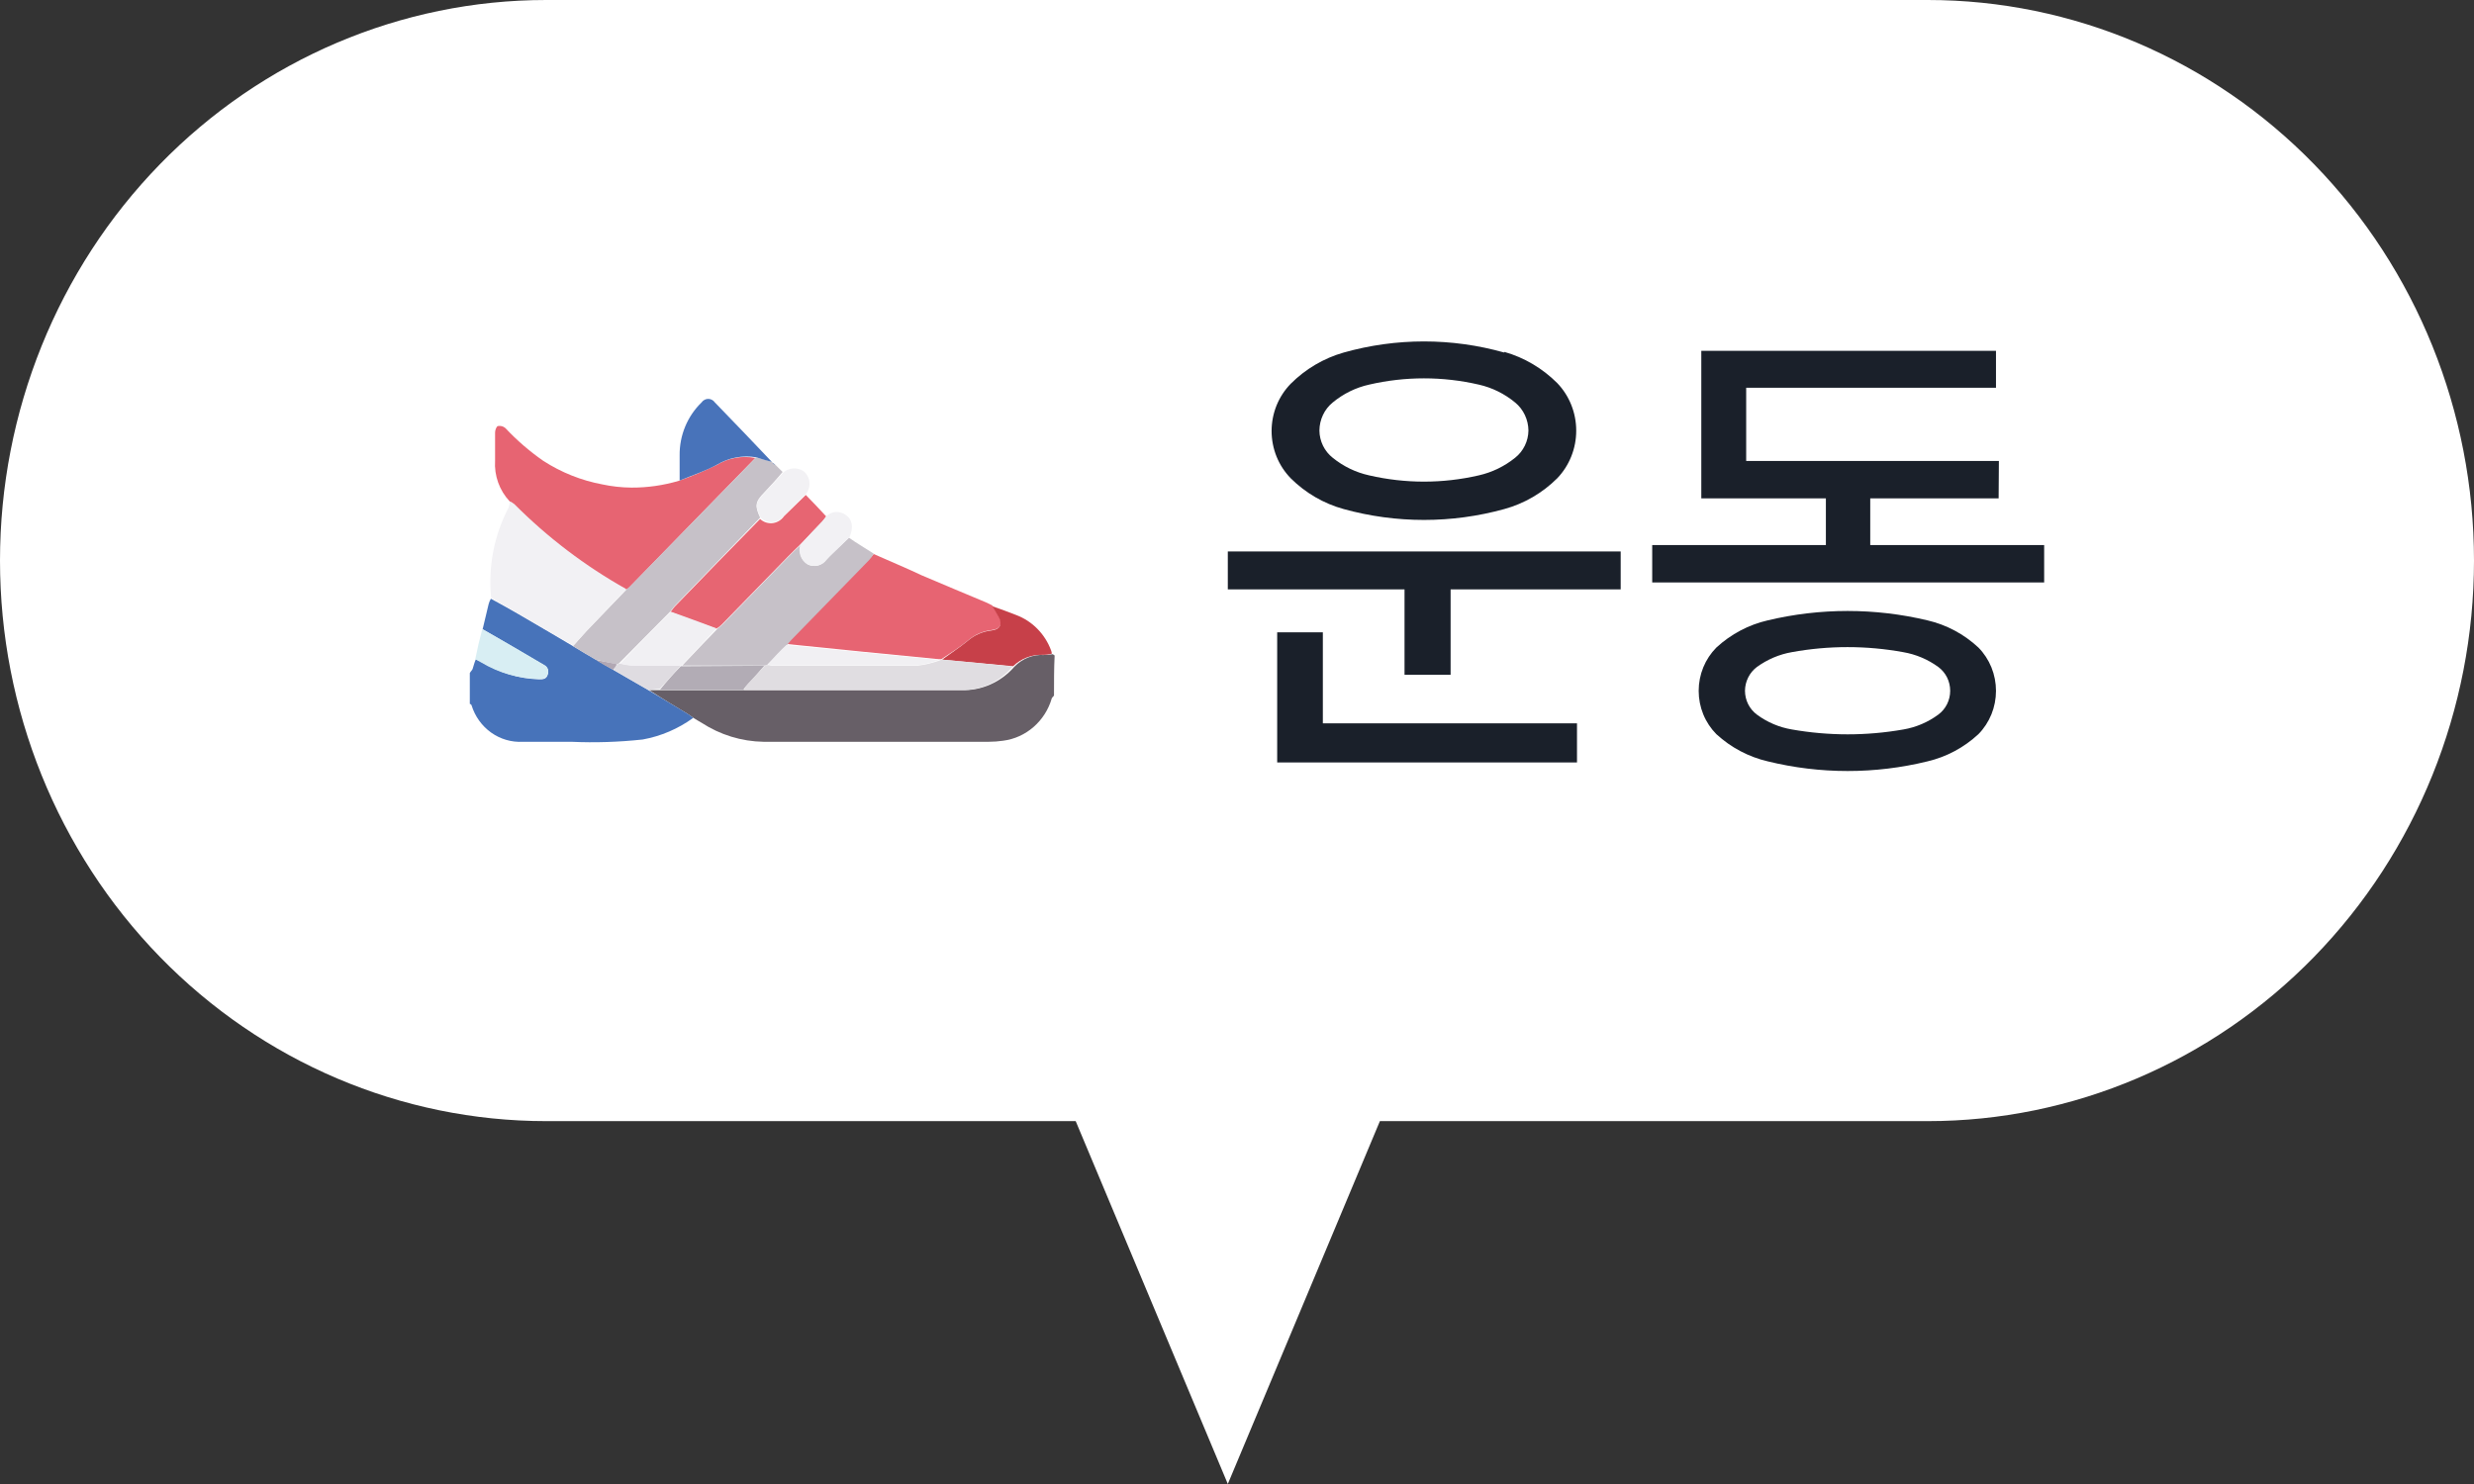 <svg xmlns="http://www.w3.org/2000/svg" width="70" height="42" viewBox="0 0 70 42" fill="none">
  <rect x="0" y="0" width="70" height="42" fill="#333333" stroke="none"/>
  <g clip-path="url(#clip0_1685_306)">
    <path d="M54.546 0H15.454C11.355 0 7.425 1.671 4.526 4.647C1.628 7.622 0 11.657 0 15.865C0 20.073 1.628 24.108 4.526 27.083C7.425 30.058 11.355 31.73 15.454 31.73H30.436L34.74 42L39.043 31.73H54.546C58.645 31.73 62.575 30.058 65.474 27.083C68.372 24.108 70 20.073 70 15.865C70 11.657 68.372 7.622 65.474 4.647C62.575 1.671 58.645 0 54.546 0Z" fill="white"/>
    <path d="M29.822 19.687C29.799 19.721 29.765 19.741 29.758 19.768C29.667 20.082 29.488 20.362 29.245 20.574C29.002 20.786 28.704 20.922 28.387 20.963C28.249 20.983 28.11 20.994 27.971 20.994C25.852 20.994 23.728 20.994 21.604 20.994C20.983 20.984 20.376 20.798 19.851 20.456C19.784 20.414 19.713 20.379 19.626 20.321C19.54 20.264 19.495 20.225 19.435 20.191C19.061 19.971 18.712 19.752 18.368 19.533C18.48 19.533 18.578 19.533 18.69 19.533H21.061H27.204C27.485 19.541 27.766 19.486 28.024 19.371C28.283 19.256 28.515 19.084 28.702 18.868C28.81 18.755 28.941 18.668 29.085 18.61C29.229 18.553 29.383 18.529 29.537 18.537C29.622 18.535 29.707 18.528 29.792 18.514C29.804 18.531 29.821 18.543 29.84 18.549C29.822 18.918 29.822 19.295 29.822 19.687Z" fill="#675F67"/>
    <path d="M18.353 19.537L19.436 20.191C19.498 20.229 19.558 20.271 19.615 20.317C19.188 20.627 18.7 20.836 18.185 20.929C17.514 21.002 16.839 21.024 16.166 20.994C15.709 20.994 15.252 20.994 14.795 20.994C14.475 21.012 14.159 20.92 13.896 20.733C13.633 20.545 13.438 20.273 13.342 19.96C13.338 19.95 13.331 19.941 13.322 19.934C13.314 19.927 13.304 19.923 13.293 19.921C13.293 19.641 13.293 19.352 13.293 19.049C13.319 18.999 13.357 18.972 13.372 18.933C13.387 18.895 13.42 18.756 13.461 18.664C13.524 18.683 13.585 18.71 13.641 18.745C14.131 19.042 14.687 19.208 15.256 19.226C15.364 19.226 15.462 19.226 15.499 19.087C15.517 19.039 15.518 18.986 15.499 18.939C15.481 18.891 15.447 18.852 15.402 18.829C14.822 18.486 14.241 18.145 13.656 17.807L13.825 17.099C13.839 17.045 13.86 16.993 13.889 16.945C14.143 17.08 14.383 17.218 14.638 17.361C15.166 17.668 15.69 17.976 16.226 18.295C16.447 18.43 16.66 18.553 16.877 18.68C17.095 18.806 17.207 18.876 17.376 18.972L18.353 19.537Z" fill="#4773BA"/>
    <path d="M14.42 14.188C14.277 14.036 14.166 13.855 14.095 13.656C14.024 13.458 13.994 13.246 14.008 13.035C14.008 12.77 14.008 12.504 14.008 12.239C14.008 12.174 14.046 12.07 14.087 12.058C14.124 12.051 14.163 12.053 14.2 12.062C14.237 12.072 14.271 12.091 14.3 12.116C14.625 12.463 14.984 12.773 15.372 13.043C15.88 13.371 16.444 13.597 17.035 13.708C17.309 13.767 17.589 13.798 17.87 13.8C18.322 13.802 18.772 13.737 19.207 13.608C19.568 13.481 19.922 13.333 20.267 13.166C20.599 12.961 20.992 12.888 21.372 12.962L17.806 16.622C17.78 16.651 17.748 16.673 17.712 16.688C16.554 16.041 15.488 15.233 14.544 14.288C14.505 14.252 14.464 14.218 14.42 14.188Z" fill="#E76472"/>
    <path d="M24.721 15.68C25.17 15.88 25.619 16.065 26.073 16.28C26.679 16.541 27.29 16.791 27.9 17.049L28.043 17.118C28.054 17.13 28.069 17.139 28.084 17.145C28.14 17.245 28.193 17.334 28.249 17.422C28.384 17.649 28.312 17.806 28.054 17.833C27.807 17.862 27.573 17.965 27.384 18.13C27.155 18.318 26.904 18.479 26.634 18.656H26.559C25.114 18.514 23.679 18.376 22.252 18.226C22.289 18.176 22.329 18.128 22.372 18.083L24.571 15.826C24.631 15.796 24.668 15.734 24.721 15.68Z" fill="#E76472"/>
    <path d="M17.731 16.68L17.814 16.607L21.391 12.946C21.555 12.985 21.698 13.031 21.844 13.077C21.869 13.107 21.9 13.132 21.934 13.15L22.143 13.358C21.979 13.558 21.806 13.742 21.63 13.931C21.368 14.196 21.349 14.315 21.507 14.65L19.102 17.137C19.053 17.187 19.016 17.249 18.964 17.307L17.51 18.776C17.489 18.787 17.466 18.795 17.443 18.799L16.855 18.672C16.641 18.545 16.428 18.422 16.214 18.287C16.342 18.137 16.473 18.003 16.589 17.868L17.731 16.68Z" fill="#C6C1C8"/>
    <path d="M17.72 16.672C17.346 17.057 16.971 17.465 16.596 17.857L16.222 18.268C15.686 17.968 15.162 17.661 14.634 17.353L13.896 16.919C13.809 16.039 13.98 15.152 14.387 14.373C14.41 14.316 14.423 14.255 14.424 14.192C14.47 14.209 14.513 14.234 14.551 14.265C15.495 15.213 16.561 16.023 17.72 16.672Z" fill="#F2F1F4"/>
    <path d="M24.721 15.669C24.687 15.733 24.645 15.792 24.597 15.845L22.398 18.103C22.353 18.15 22.311 18.2 22.271 18.253C22.08 18.449 21.896 18.637 21.713 18.81C21.691 18.823 21.666 18.832 21.642 18.837C20.851 18.837 20.072 18.837 19.304 18.837C19.638 18.483 19.967 18.137 20.308 17.787C20.363 17.746 20.414 17.701 20.462 17.653L22.335 15.73C22.447 15.615 22.559 15.507 22.672 15.411C22.633 15.511 22.629 15.622 22.661 15.724C22.693 15.827 22.759 15.915 22.848 15.972C22.937 16.018 23.04 16.03 23.137 16.006C23.234 15.982 23.32 15.924 23.38 15.842C23.432 15.784 23.484 15.73 23.541 15.676L24.02 15.219C24.252 15.38 24.477 15.511 24.721 15.669Z" fill="#C6C1C8"/>
    <path d="M22.642 15.411C22.529 15.519 22.417 15.627 22.305 15.742L20.432 17.665C20.383 17.716 20.328 17.76 20.267 17.795C19.821 17.638 19.398 17.48 18.971 17.322C19.016 17.268 19.053 17.207 19.102 17.157C19.896 16.334 20.694 15.515 21.507 14.688C21.554 14.732 21.61 14.766 21.671 14.786C21.732 14.806 21.797 14.813 21.861 14.806C21.924 14.798 21.986 14.777 22.041 14.744C22.096 14.71 22.144 14.665 22.181 14.611L22.799 14.008C22.99 14.204 23.173 14.392 23.376 14.615C23.345 14.669 23.309 14.72 23.267 14.765L22.642 15.411Z" fill="#E76572"/>
    <path d="M21.84 13.073C21.698 13.039 21.556 12.993 21.398 12.943C21.011 12.877 20.613 12.953 20.275 13.158C19.945 13.335 19.585 13.454 19.23 13.6C19.23 13.358 19.23 13.123 19.23 12.885C19.227 12.605 19.281 12.328 19.388 12.07C19.495 11.813 19.652 11.581 19.851 11.389C19.872 11.358 19.9 11.333 19.933 11.316C19.966 11.298 20.002 11.289 20.039 11.289C20.075 11.289 20.112 11.298 20.144 11.316C20.177 11.333 20.205 11.358 20.226 11.389C20.765 11.947 21.301 12.501 21.84 13.073Z" fill="#4873BA"/>
    <path d="M26.657 18.668C26.896 18.491 27.147 18.329 27.376 18.141C27.566 17.976 27.799 17.873 28.046 17.845C28.305 17.818 28.376 17.66 28.241 17.434C28.185 17.345 28.133 17.257 28.076 17.157C28.305 17.234 28.533 17.322 28.762 17.41C28.984 17.495 29.187 17.628 29.355 17.8C29.524 17.972 29.655 18.178 29.739 18.406C29.751 18.436 29.758 18.467 29.762 18.499C29.68 18.522 29.596 18.533 29.511 18.533C29.356 18.526 29.201 18.55 29.055 18.606C28.91 18.661 28.777 18.747 28.664 18.856L26.657 18.668Z" fill="#C74049"/>
    <path d="M13.645 17.807C14.241 18.137 14.821 18.48 15.402 18.822C15.447 18.844 15.481 18.883 15.499 18.931C15.518 18.979 15.517 19.032 15.499 19.079C15.462 19.199 15.364 19.222 15.256 19.218C14.679 19.208 14.114 19.047 13.615 18.749L13.447 18.656C13.503 18.372 13.57 18.091 13.645 17.807Z" fill="#D8EEF3"/>
    <path d="M22.642 15.423C22.851 15.188 23.057 14.969 23.267 14.75L23.383 14.608C23.457 14.537 23.552 14.495 23.653 14.49C23.754 14.484 23.853 14.515 23.934 14.577C24.117 14.7 24.159 14.927 24.035 15.207L23.548 15.677C23.492 15.73 23.439 15.784 23.387 15.842C23.327 15.924 23.241 15.982 23.144 16.006C23.047 16.03 22.945 16.018 22.855 15.973C22.762 15.921 22.69 15.838 22.651 15.738C22.612 15.637 22.609 15.526 22.642 15.423Z" fill="#F2F1F4"/>
    <path d="M22.803 13.981C22.593 14.192 22.387 14.392 22.181 14.596C22.144 14.647 22.097 14.69 22.043 14.721C21.988 14.752 21.928 14.771 21.867 14.777C21.805 14.783 21.742 14.775 21.684 14.754C21.625 14.734 21.571 14.701 21.526 14.657C21.353 14.323 21.372 14.211 21.634 13.946C21.81 13.761 21.982 13.562 22.159 13.377C22.235 13.308 22.332 13.267 22.433 13.258C22.535 13.249 22.637 13.273 22.724 13.327C22.773 13.363 22.814 13.409 22.844 13.463C22.875 13.516 22.895 13.575 22.902 13.636C22.909 13.697 22.904 13.76 22.887 13.819C22.87 13.878 22.841 13.933 22.803 13.981Z" fill="#F2F1F4"/>
    <path d="M21.934 13.158C21.901 13.144 21.872 13.123 21.848 13.096C21.881 13.109 21.911 13.13 21.934 13.158Z" fill="#4873BA"/>
    <path d="M28.091 17.137C28.091 17.137 28.091 17.137 28.065 17.137C28.039 17.137 28.061 17.126 28.091 17.137Z" fill="#C74049"/>
    <path d="M26.646 18.668C27.32 18.73 27.979 18.791 28.653 18.864C28.472 19.079 28.247 19.25 27.994 19.366C27.741 19.48 27.465 19.536 27.189 19.529C25.144 19.529 23.102 19.529 21.05 19.529C21.072 19.473 21.105 19.422 21.147 19.379L21.642 18.841C21.663 18.831 21.686 18.824 21.709 18.822C21.773 18.822 21.814 18.841 21.855 18.841C23.222 18.841 24.586 18.841 25.949 18.841C26.166 18.817 26.38 18.766 26.586 18.691L26.646 18.668Z" fill="#E0DDE1"/>
    <path d="M21.627 18.841C21.477 19.018 21.312 19.195 21.147 19.371C21.106 19.417 21.068 19.466 21.035 19.518C20.252 19.518 19.469 19.518 18.675 19.518C18.862 19.287 19.05 19.072 19.263 18.856L21.627 18.841Z" fill="#B2ACB5"/>
    <path d="M19.256 18.841C19.061 19.056 18.881 19.271 18.664 19.498C18.563 19.498 18.465 19.521 18.353 19.529C18.012 19.345 17.69 19.145 17.361 18.96C17.391 18.904 17.427 18.851 17.469 18.802C17.489 18.788 17.512 18.78 17.537 18.779C17.647 18.803 17.758 18.821 17.87 18.833C18.331 18.841 18.795 18.841 19.256 18.841Z" fill="#DFDCE1"/>
    <path d="M17.458 18.799C17.427 18.855 17.391 18.908 17.349 18.956C17.188 18.876 17.027 18.784 16.859 18.68C17.05 18.714 17.248 18.753 17.458 18.799Z" fill="#B1A7B3"/>
    <path d="M26.571 18.675C26.371 18.756 26.162 18.807 25.949 18.829C24.585 18.829 23.222 18.829 21.855 18.829C21.809 18.826 21.764 18.819 21.72 18.806C21.885 18.622 22.065 18.422 22.248 18.256C23.69 18.395 25.125 18.533 26.571 18.675Z" fill="#F1F0F3"/>
    <path d="M19.263 18.841C18.795 18.841 18.331 18.841 17.87 18.841C17.76 18.83 17.651 18.811 17.544 18.783C18.012 18.287 18.492 17.803 18.979 17.311C19.413 17.464 19.836 17.622 20.271 17.784C19.952 18.133 19.623 18.48 19.289 18.833L19.263 18.841Z" fill="#F1F0F3"/>
    <path d="M45.856 16.68H34.74V15.607H45.856V16.68ZM42.564 9.959C43.128 10.119 43.643 10.424 44.062 10.843C44.406 11.202 44.598 11.685 44.598 12.189C44.598 12.692 44.406 13.175 44.062 13.535C43.643 13.952 43.128 14.252 42.564 14.407C41.075 14.818 39.506 14.818 38.017 14.407C37.453 14.252 36.938 13.952 36.519 13.535C36.348 13.359 36.212 13.151 36.119 12.922C36.027 12.692 35.979 12.447 35.979 12.198C35.979 11.95 36.027 11.704 36.119 11.475C36.212 11.246 36.348 11.038 36.519 10.862C36.938 10.443 37.453 10.139 38.017 9.978C39.505 9.558 41.076 9.558 42.564 9.978V9.959ZM37.429 20.783H36.137V17.895H37.429V20.783ZM44.62 21.578H36.137V20.471H44.62V21.578ZM38.74 10.885C38.361 10.969 38.007 11.143 37.706 11.393C37.59 11.488 37.496 11.608 37.432 11.745C37.367 11.882 37.333 12.033 37.332 12.185C37.333 12.334 37.368 12.48 37.433 12.614C37.498 12.747 37.591 12.863 37.706 12.954C38.009 13.2 38.362 13.371 38.74 13.454C39.761 13.69 40.82 13.69 41.841 13.454C42.217 13.369 42.569 13.198 42.871 12.954C42.986 12.863 43.079 12.746 43.144 12.613C43.209 12.48 43.244 12.334 43.246 12.185C43.244 12.033 43.21 11.883 43.145 11.746C43.08 11.609 42.987 11.488 42.871 11.393C42.571 11.144 42.218 10.97 41.841 10.885C40.82 10.649 39.761 10.649 38.74 10.885ZM41.044 19.098H39.74V16.295H41.044V19.098Z" fill="#1A202A"/>
    <path d="M57.838 16.484H46.748V15.427H57.838V16.484ZM54.535 17.557C55.072 17.681 55.569 17.946 55.977 18.326C56.135 18.486 56.26 18.677 56.346 18.888C56.431 19.099 56.475 19.324 56.475 19.552C56.475 19.781 56.431 20.006 56.346 20.217C56.26 20.427 56.135 20.619 55.977 20.779C55.569 21.157 55.074 21.422 54.538 21.548C53.052 21.912 51.504 21.912 50.018 21.548C49.477 21.422 48.977 21.158 48.564 20.779C48.406 20.619 48.279 20.428 48.193 20.218C48.107 20.007 48.063 19.781 48.063 19.552C48.063 19.324 48.107 19.098 48.193 18.887C48.279 18.677 48.406 18.486 48.564 18.326C48.977 17.946 49.477 17.681 50.018 17.557C51.504 17.203 53.049 17.203 54.535 17.557ZM56.475 10.974H49.407V13.708H48.137V9.928H56.475V10.974ZM56.55 14.104H48.137V13.047H56.557L56.55 14.104ZM50.699 18.457C50.343 18.519 50.006 18.663 49.711 18.876C49.607 18.954 49.522 19.056 49.464 19.173C49.405 19.291 49.374 19.421 49.373 19.552C49.374 19.684 49.405 19.814 49.463 19.93C49.522 20.047 49.607 20.148 49.711 20.225C50.004 20.442 50.343 20.585 50.699 20.645C51.744 20.829 52.812 20.829 53.857 20.645C54.212 20.584 54.549 20.441 54.842 20.225C54.946 20.148 55.031 20.047 55.09 19.93C55.149 19.812 55.179 19.683 55.179 19.551C55.179 19.419 55.149 19.289 55.09 19.171C55.031 19.054 54.946 18.953 54.842 18.876C54.546 18.661 54.207 18.518 53.849 18.457C52.807 18.267 51.741 18.267 50.699 18.457ZM52.917 15.857H51.662V13.458H52.917V15.857Z" fill="#1A202A"/>
  </g>
  <defs>
    <clipPath id="clip0_1685_306">
      <rect width="70" height="42" fill="white"/>
    </clipPath>
  </defs>
</svg>